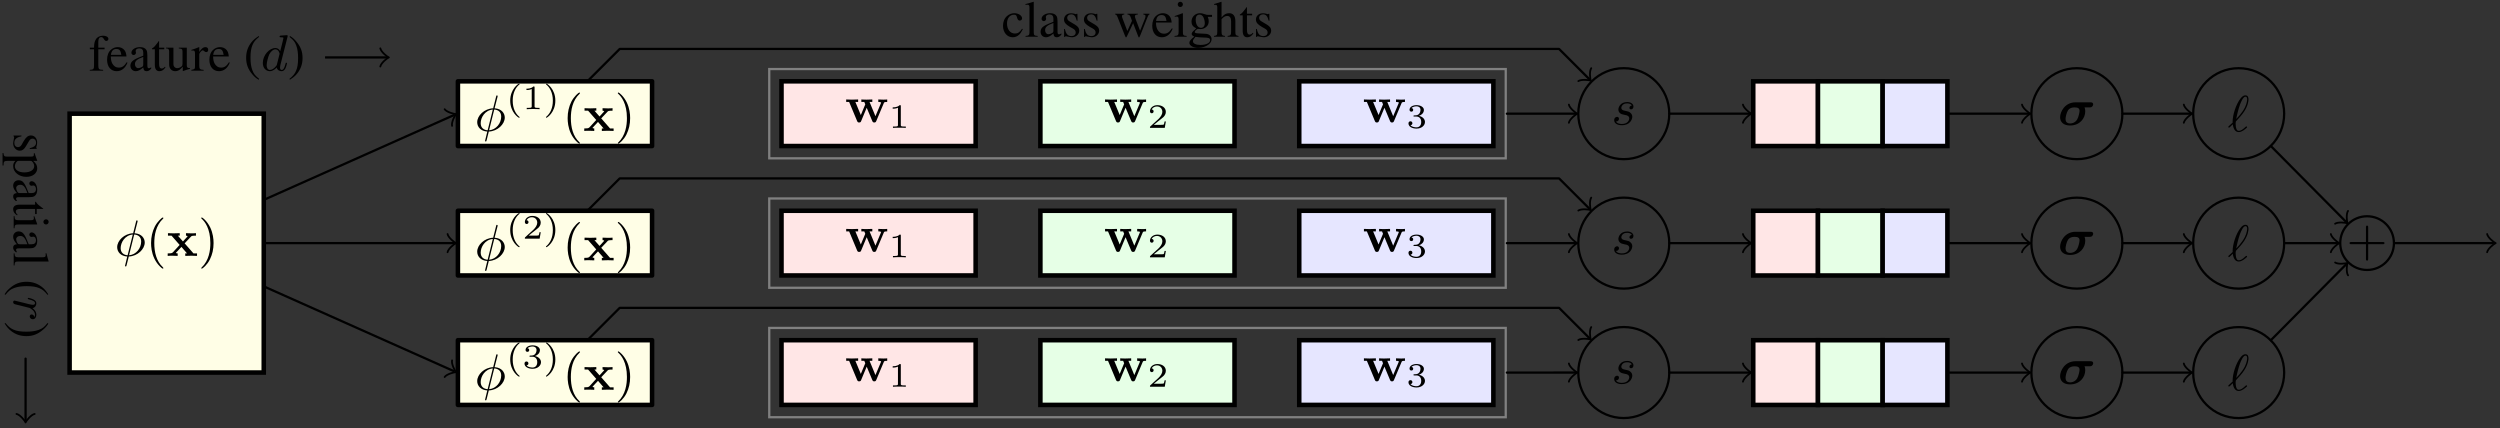 <?xml version="1.0" encoding="UTF-8"?>
<svg xmlns="http://www.w3.org/2000/svg" xmlns:xlink="http://www.w3.org/1999/xlink" width="438pt" height="75pt" viewBox="0 0 438 75" version="1.1">
<rect x="0" y="0" width="438" height="75" fill="#333333" stroke="none"/>
<defs>
<g>
<symbol overflow="visible" id="glyph0-0">
<path style="stroke:none;" d=""/>
</symbol>
<symbol overflow="visible" id="glyph0-1">
<path style="stroke:none;" d="M 4.016 -5.984 C 4.016 -6.016 4.031 -6.078 4.031 -6.109 C 4.031 -6.203 3.969 -6.219 3.906 -6.219 C 3.812 -6.219 3.812 -6.203 3.766 -6.031 L 3.25 -3.969 C 1.688 -3.906 0.453 -2.688 0.453 -1.531 C 0.453 -0.703 1.062 0.031 2.219 0.109 C 2.156 0.391 2.094 0.672 2.016 0.953 C 1.891 1.438 1.828 1.703 1.828 1.734 C 1.828 1.781 1.844 1.844 1.953 1.844 C 2.047 1.844 2.047 1.812 2.109 1.609 L 2.484 0.109 C 4.031 0.047 5.281 -1.188 5.281 -2.344 C 5.281 -3.062 4.766 -3.891 3.5 -3.969 Z M 2.281 -0.109 C 1.625 -0.156 1.062 -0.531 1.062 -1.359 C 1.062 -2.344 1.797 -3.625 3.188 -3.75 Z M 3.438 -3.75 C 4.094 -3.703 4.656 -3.359 4.656 -2.516 C 4.656 -1.359 3.797 -0.219 2.531 -0.109 Z M 3.438 -3.75 "/>
</symbol>
<symbol overflow="visible" id="glyph0-2">
<path style="stroke:none;" d="M 4.703 -5.922 C 4.734 -6.047 4.734 -6.062 4.734 -6.094 C 4.734 -6.172 4.688 -6.219 4.594 -6.219 C 4.469 -6.219 3.688 -6.156 3.5 -6.141 C 3.422 -6.125 3.312 -6.109 3.312 -5.969 C 3.312 -5.844 3.422 -5.844 3.562 -5.844 C 3.984 -5.844 3.984 -5.781 3.984 -5.703 C 3.984 -5.641 3.906 -5.328 3.859 -5.141 L 3.688 -4.453 C 3.594 -4.109 3.5 -3.766 3.422 -3.406 C 3.25 -3.734 2.984 -3.969 2.578 -3.969 C 1.531 -3.969 0.375 -2.719 0.375 -1.359 C 0.375 -0.375 1 0.094 1.609 0.094 C 2.188 0.094 2.656 -0.391 2.812 -0.562 C 2.906 -0.062 3.359 0.094 3.641 0.094 C 3.906 0.094 4.125 -0.016 4.328 -0.391 C 4.484 -0.688 4.609 -1.25 4.609 -1.281 C 4.609 -1.328 4.578 -1.391 4.5 -1.391 C 4.391 -1.391 4.375 -1.344 4.344 -1.172 C 4.141 -0.391 3.953 -0.125 3.672 -0.125 C 3.438 -0.125 3.391 -0.344 3.391 -0.531 C 3.391 -0.656 3.438 -0.906 3.438 -0.938 Z M 2.844 -1.078 C 2.812 -0.938 2.797 -0.922 2.656 -0.75 C 2.328 -0.359 1.969 -0.125 1.625 -0.125 C 1.188 -0.125 1.047 -0.578 1.047 -0.969 C 1.047 -1.406 1.297 -2.438 1.516 -2.875 C 1.797 -3.406 2.219 -3.734 2.578 -3.734 C 3.172 -3.734 3.312 -3.016 3.312 -2.969 C 3.312 -2.922 3.297 -2.875 3.281 -2.828 Z M 2.844 -1.078 "/>
</symbol>
<symbol overflow="visible" id="glyph0-3">
<path style="stroke:none;" d="M 3.562 -3.359 C 3.172 -3.312 3.141 -3.016 3.141 -2.953 C 3.141 -2.797 3.25 -2.688 3.422 -2.688 C 3.672 -2.688 3.844 -2.891 3.844 -3.188 C 3.844 -3.625 3.406 -3.969 2.75 -3.969 C 1.547 -3.969 1.203 -3.062 1.203 -2.656 C 1.203 -2.312 1.375 -2.141 1.484 -2.031 C 1.672 -1.859 1.906 -1.797 2.234 -1.734 C 2.641 -1.656 2.719 -1.641 2.891 -1.531 C 3.031 -1.422 3.109 -1.281 3.109 -1.078 C 3.109 -0.859 2.891 -0.125 1.812 -0.125 C 1.609 -0.125 0.984 -0.156 0.781 -0.562 C 1.234 -0.562 1.312 -0.922 1.312 -1.047 C 1.312 -1.312 1.078 -1.375 0.984 -1.375 C 0.812 -1.375 0.469 -1.25 0.469 -0.781 C 0.469 -0.219 1.047 0.094 1.797 0.094 C 3.312 0.094 3.641 -1 3.641 -1.391 C 3.641 -1.734 3.453 -1.953 3.344 -2.047 C 3.109 -2.297 2.828 -2.344 2.516 -2.406 C 2.406 -2.438 2.203 -2.469 2.172 -2.484 C 1.891 -2.547 1.719 -2.719 1.719 -2.953 C 1.719 -3.047 1.781 -3.344 2.031 -3.531 C 2.281 -3.734 2.625 -3.734 2.75 -3.734 C 3.062 -3.734 3.422 -3.641 3.562 -3.359 Z M 3.562 -3.359 "/>
</symbol>
<symbol overflow="visible" id="glyph0-4">
<path style="stroke:none;" d="M 0.875 -1.25 C 0.984 -0.422 1.312 0.109 1.922 0.109 C 2.469 0.109 3.016 -0.375 3.344 -0.672 C 3.359 -0.688 3.375 -0.703 3.375 -0.766 C 3.375 -0.812 3.312 -0.891 3.25 -0.891 C 3.219 -0.891 3.203 -0.891 3.125 -0.812 C 2.547 -0.266 2.234 -0.109 1.938 -0.109 C 1.812 -0.109 1.609 -0.109 1.484 -0.516 C 1.438 -0.656 1.375 -0.969 1.375 -1.297 C 1.375 -1.438 1.375 -1.609 1.422 -1.766 C 1.422 -1.766 1.422 -1.781 1.594 -1.953 C 1.984 -2.359 2.5 -2.938 2.859 -3.484 C 3.562 -4.562 3.625 -5.359 3.625 -5.609 C 3.625 -5.922 3.547 -6.328 3.078 -6.328 C 2.672 -6.328 2.375 -5.953 2.25 -5.797 C 1.422 -4.766 0.844 -2.875 0.844 -1.719 C 0.844 -1.672 0.844 -1.609 0.859 -1.562 C 0.641 -1.375 0.438 -1.188 0.234 -0.984 C 0.219 -0.969 0.156 -0.906 0.125 -0.891 C 0.109 -0.859 0.094 -0.828 0.094 -0.797 C 0.094 -0.766 0.125 -0.656 0.203 -0.656 C 0.281 -0.656 0.625 -1 0.719 -1.109 Z M 1.469 -2.188 C 1.531 -2.547 1.844 -3.922 2.141 -4.719 C 2.25 -5 2.656 -6.094 3.094 -6.094 C 3.344 -6.094 3.391 -5.859 3.391 -5.641 C 3.391 -5.5 3.359 -4.938 3 -4.203 C 2.469 -3.156 1.484 -2.188 1.469 -2.188 Z M 1.469 -2.188 "/>
</symbol>
<symbol overflow="visible" id="glyph1-0">
<path style="stroke:none;" d=""/>
</symbol>
<symbol overflow="visible" id="glyph1-1">
<path style="stroke:none;" d="M 3.062 2.141 C 3.062 2.094 3.031 2.062 2.984 2 C 1.828 0.938 1.469 -0.672 1.469 -2.25 C 1.469 -3.625 1.734 -5.312 3 -6.516 C 3.047 -6.562 3.062 -6.578 3.062 -6.625 C 3.062 -6.688 3.016 -6.734 2.953 -6.734 C 2.844 -6.734 2.031 -6.078 1.547 -5.109 C 1.125 -4.25 0.906 -3.312 0.906 -2.25 C 0.906 -1.609 0.984 -0.578 1.484 0.469 C 2.016 1.578 2.844 2.234 2.953 2.234 C 3.016 2.234 3.062 2.203 3.062 2.141 Z M 3.062 2.141 "/>
</symbol>
<symbol overflow="visible" id="glyph1-2">
<path style="stroke:none;" d="M 2.672 -2.25 C 2.672 -2.984 2.562 -3.969 2.094 -4.969 C 1.562 -6.078 0.734 -6.734 0.625 -6.734 C 0.531 -6.734 0.516 -6.656 0.516 -6.625 C 0.516 -6.578 0.531 -6.562 0.594 -6.5 C 1.125 -6.031 2.109 -4.812 2.109 -2.25 C 2.109 -0.969 1.875 0.812 0.578 2.031 C 0.562 2.047 0.516 2.094 0.516 2.141 C 0.516 2.156 0.531 2.234 0.625 2.234 C 0.734 2.234 1.547 1.594 2.031 0.609 C 2.453 -0.25 2.672 -1.172 2.672 -2.25 Z M 2.672 -2.25 "/>
</symbol>
<symbol overflow="visible" id="glyph1-3">
<path style="stroke:none;" d="M 6.328 -2.047 C 6.453 -2.047 6.641 -2.047 6.641 -2.25 C 6.641 -2.438 6.469 -2.438 6.328 -2.438 L 3.781 -2.438 L 3.781 -5 C 3.781 -5.141 3.781 -5.312 3.578 -5.312 C 3.391 -5.312 3.391 -5.125 3.391 -5 L 3.391 -2.438 L 0.828 -2.438 C 0.703 -2.438 0.516 -2.438 0.516 -2.25 C 0.516 -2.047 0.688 -2.047 0.828 -2.047 L 3.391 -2.047 L 3.391 0.516 C 3.391 0.656 3.391 0.828 3.594 0.828 C 3.781 0.828 3.781 0.641 3.781 0.516 L 3.781 -2.047 Z M 6.328 -2.047 "/>
</symbol>
<symbol overflow="visible" id="glyph2-0">
<path style="stroke:none;" d=""/>
</symbol>
<symbol overflow="visible" id="glyph2-1">
<path style="stroke:none;" d="M 3.203 -2.203 L 4.312 -3.375 C 4.406 -3.484 4.469 -3.547 5.188 -3.547 L 5.188 -3.984 C 4.875 -3.953 4.641 -3.953 4.344 -3.953 C 4.188 -3.953 3.844 -3.953 3.438 -3.984 L 3.438 -3.547 C 3.625 -3.547 3.672 -3.5 3.734 -3.438 L 2.906 -2.531 L 2.016 -3.547 L 2.344 -3.547 L 2.344 -3.984 C 1.797 -3.969 1.562 -3.953 1.266 -3.953 C 1.078 -3.953 0.734 -3.953 0.281 -3.984 L 0.281 -3.547 L 0.906 -3.547 L 2.328 -1.922 L 1.125 -0.609 C 0.953 -0.438 0.641 -0.438 0.234 -0.438 L 0.234 0 C 0.531 -0.031 0.766 -0.031 1.062 -0.031 C 1.234 -0.031 1.578 -0.031 1.984 0 L 1.984 -0.438 C 1.844 -0.438 1.688 -0.469 1.688 -0.531 C 1.688 -0.578 1.75 -0.625 1.766 -0.641 L 2.641 -1.578 L 3.625 -0.438 L 3.312 -0.438 L 3.312 0 C 3.891 -0.016 4.094 -0.031 4.391 -0.031 C 4.594 -0.031 4.922 -0.031 5.375 0 L 5.375 -0.438 L 4.75 -0.438 Z M 3.203 -2.203 "/>
</symbol>
<symbol overflow="visible" id="glyph2-2">
<path style="stroke:none;" d="M 6.828 -3.344 C 6.891 -3.484 6.906 -3.547 7.422 -3.547 L 7.422 -3.984 C 7.172 -3.953 6.953 -3.953 6.703 -3.953 C 6.422 -3.953 6.141 -3.969 5.859 -3.984 L 5.859 -3.547 C 5.969 -3.547 6.172 -3.547 6.359 -3.469 C 6.344 -3.391 6.344 -3.375 6.312 -3.312 L 5.359 -1.047 L 4.328 -3.547 L 4.812 -3.547 L 4.812 -3.984 C 4.375 -3.969 4.188 -3.953 3.797 -3.953 C 3.719 -3.953 3.281 -3.953 2.891 -3.984 L 2.891 -3.547 L 3.406 -3.547 C 3.531 -3.281 3.531 -3.266 3.578 -3.125 L 2.797 -1.25 L 1.844 -3.547 L 2.328 -3.547 L 2.328 -3.984 C 1.719 -3.969 1.547 -3.953 1.234 -3.953 C 1.016 -3.953 0.688 -3.953 0.234 -3.984 L 0.234 -3.547 L 0.75 -3.547 L 2.156 -0.188 C 2.25 0.047 2.391 0.047 2.5 0.047 C 2.75 0.047 2.797 -0.047 2.859 -0.203 L 3.828 -2.531 L 4.812 -0.188 C 4.906 0.047 5.047 0.047 5.156 0.047 C 5.266 0.047 5.406 0.047 5.5 -0.188 Z M 6.828 -3.344 "/>
</symbol>
<symbol overflow="visible" id="glyph3-0">
<path style="stroke:none;" d=""/>
</symbol>
<symbol overflow="visible" id="glyph3-1">
<path style="stroke:none;" d="M 2.766 -4.031 L 1.672 -4.031 L 1.672 -5.078 C 1.672 -5.594 1.844 -5.875 2.172 -5.875 C 2.375 -5.875 2.5 -5.781 2.656 -5.531 C 2.797 -5.297 2.906 -5.203 3.062 -5.203 C 3.266 -5.203 3.438 -5.359 3.438 -5.562 C 3.438 -5.891 3.047 -6.125 2.5 -6.125 C 1.953 -6.125 1.469 -5.891 1.234 -5.469 C 1 -5.078 0.938 -4.75 0.922 -4.031 L 0.188 -4.031 L 0.188 -3.75 L 0.922 -3.75 L 0.922 -0.938 C 0.922 -0.281 0.828 -0.172 0.172 -0.141 L 0.172 0 L 2.516 0 L 2.516 -0.141 C 1.781 -0.156 1.672 -0.266 1.672 -0.938 L 1.672 -3.75 L 2.766 -3.75 Z M 2.766 -4.031 "/>
</symbol>
<symbol overflow="visible" id="glyph3-2">
<path style="stroke:none;" d="M 3.656 -1.469 C 3.234 -0.797 2.844 -0.531 2.266 -0.531 C 1.766 -0.531 1.375 -0.797 1.109 -1.297 C 0.953 -1.641 0.891 -1.938 0.875 -2.484 L 3.625 -2.484 C 3.562 -3.062 3.469 -3.328 3.25 -3.609 C 2.984 -3.938 2.562 -4.125 2.094 -4.125 C 1.656 -4.125 1.234 -3.969 0.891 -3.656 C 0.469 -3.297 0.219 -2.656 0.219 -1.922 C 0.219 -0.688 0.875 0.094 1.906 0.094 C 2.75 0.094 3.422 -0.438 3.797 -1.406 Z M 0.891 -2.766 C 0.984 -3.469 1.297 -3.797 1.844 -3.797 C 2.391 -3.797 2.594 -3.547 2.719 -2.766 Z M 0.891 -2.766 "/>
</symbol>
<symbol overflow="visible" id="glyph3-3">
<path style="stroke:none;" d="M 3.969 -0.594 C 3.812 -0.469 3.703 -0.422 3.562 -0.422 C 3.359 -0.422 3.297 -0.547 3.297 -0.938 L 3.297 -2.688 C 3.297 -3.156 3.25 -3.422 3.125 -3.625 C 2.922 -3.953 2.531 -4.125 2.016 -4.125 C 1.172 -4.125 0.5 -3.688 0.5 -3.125 C 0.5 -2.922 0.688 -2.734 0.891 -2.734 C 1.109 -2.734 1.297 -2.922 1.297 -3.109 C 1.297 -3.141 1.281 -3.188 1.281 -3.25 C 1.25 -3.344 1.25 -3.406 1.25 -3.469 C 1.25 -3.719 1.531 -3.906 1.891 -3.906 C 2.328 -3.906 2.578 -3.656 2.578 -3.172 L 2.578 -2.625 C 1.188 -2.062 1.047 -1.984 0.656 -1.656 C 0.453 -1.469 0.328 -1.172 0.328 -0.875 C 0.328 -0.312 0.719 0.094 1.281 0.094 C 1.672 0.094 2.031 -0.094 2.578 -0.562 C 2.625 -0.094 2.797 0.094 3.156 0.094 C 3.469 0.094 3.656 -0.016 3.969 -0.359 Z M 2.578 -1.109 C 2.578 -0.828 2.531 -0.75 2.344 -0.641 C 2.125 -0.516 1.875 -0.438 1.688 -0.438 C 1.375 -0.438 1.125 -0.734 1.125 -1.125 L 1.125 -1.156 C 1.125 -1.688 1.484 -2.016 2.578 -2.406 Z M 2.578 -1.109 "/>
</symbol>
<symbol overflow="visible" id="glyph3-4">
<path style="stroke:none;" d="M 2.281 -4.031 L 1.375 -4.031 L 1.375 -5.078 C 1.375 -5.172 1.375 -5.188 1.312 -5.188 C 1.25 -5.109 1.203 -5.031 1.141 -4.938 C 0.797 -4.453 0.406 -4.016 0.266 -3.984 C 0.172 -3.922 0.109 -3.859 0.109 -3.812 C 0.109 -3.781 0.125 -3.766 0.156 -3.75 L 0.625 -3.75 L 0.625 -1.047 C 0.625 -0.297 0.891 0.094 1.422 0.094 C 1.859 0.094 2.203 -0.125 2.5 -0.594 L 2.391 -0.688 C 2.203 -0.469 2.047 -0.375 1.844 -0.375 C 1.516 -0.375 1.375 -0.625 1.375 -1.188 L 1.375 -3.75 L 2.281 -3.75 Z M 2.281 -4.031 "/>
</symbol>
<symbol overflow="visible" id="glyph3-5">
<path style="stroke:none;" d="M 4.297 -0.453 L 4.25 -0.453 C 3.844 -0.453 3.734 -0.547 3.734 -0.953 L 3.734 -4.031 L 2.328 -4.031 L 2.328 -3.891 C 2.875 -3.859 2.984 -3.766 2.984 -3.312 L 2.984 -1.203 C 2.984 -0.953 2.938 -0.828 2.812 -0.734 C 2.578 -0.531 2.297 -0.438 2.031 -0.438 C 1.672 -0.438 1.391 -0.734 1.391 -1.109 L 1.391 -4.031 L 0.078 -4.031 L 0.078 -3.906 C 0.516 -3.891 0.641 -3.75 0.641 -3.344 L 0.641 -1.078 C 0.641 -0.375 1.062 0.094 1.719 0.094 C 2.047 0.094 2.406 -0.047 2.641 -0.297 L 3.031 -0.688 L 3.031 0.062 L 3.062 0.078 C 3.516 -0.094 3.844 -0.203 4.297 -0.328 Z M 4.297 -0.453 "/>
</symbol>
<symbol overflow="visible" id="glyph3-6">
<path style="stroke:none;" d="M 0.062 -3.5 C 0.188 -3.531 0.266 -3.531 0.375 -3.531 C 0.594 -3.531 0.688 -3.391 0.688 -3 L 0.688 -0.75 C 0.688 -0.312 0.625 -0.234 0.047 -0.141 L 0.047 0 L 2.203 0 L 2.203 -0.141 C 1.594 -0.156 1.438 -0.297 1.438 -0.812 L 1.438 -2.828 C 1.438 -3.109 1.828 -3.562 2.062 -3.562 C 2.109 -3.562 2.203 -3.516 2.297 -3.422 C 2.438 -3.297 2.531 -3.25 2.656 -3.25 C 2.875 -3.25 3 -3.406 3 -3.656 C 3 -3.953 2.812 -4.125 2.516 -4.125 C 2.141 -4.125 1.875 -3.922 1.438 -3.281 L 1.438 -4.109 L 1.391 -4.125 C 0.922 -3.922 0.594 -3.812 0.062 -3.641 Z M 0.062 -3.5 "/>
</symbol>
<symbol overflow="visible" id="glyph3-7">
<path style="stroke:none;" d="M 2.641 -6.062 C 1.984 -5.625 1.719 -5.406 1.375 -4.984 C 0.75 -4.203 0.438 -3.312 0.438 -2.266 C 0.438 -1.125 0.766 -0.234 1.547 0.672 C 1.922 1.109 2.156 1.297 2.625 1.594 L 2.719 1.438 C 2.016 0.875 1.766 0.562 1.516 -0.109 C 1.297 -0.703 1.203 -1.391 1.203 -2.281 C 1.203 -3.234 1.312 -3.969 1.562 -4.516 C 1.812 -5.078 2.078 -5.406 2.719 -5.922 Z M 2.641 -6.062 "/>
</symbol>
<symbol overflow="visible" id="glyph3-8">
<path style="stroke:none;" d="M 0.344 1.594 C 1 1.156 1.281 0.922 1.609 0.516 C 2.25 -0.266 2.562 -1.172 2.562 -2.219 C 2.562 -3.359 2.219 -4.234 1.438 -5.141 C 1.062 -5.578 0.828 -5.781 0.375 -6.062 L 0.266 -5.922 C 0.984 -5.359 1.219 -5.047 1.469 -4.375 C 1.688 -3.766 1.781 -3.078 1.781 -2.188 C 1.781 -1.25 1.672 -0.516 1.422 0.031 C 1.172 0.594 0.906 0.922 0.266 1.438 Z M 0.344 1.594 "/>
</symbol>
<symbol overflow="visible" id="glyph3-9">
<path style="stroke:none;" d="M 3.562 -1.406 C 3.141 -0.766 2.812 -0.562 2.312 -0.562 C 1.484 -0.562 0.922 -1.281 0.922 -2.312 C 0.922 -3.234 1.406 -3.859 2.141 -3.859 C 2.453 -3.859 2.578 -3.766 2.656 -3.438 L 2.719 -3.234 C 2.797 -2.984 2.953 -2.828 3.141 -2.828 C 3.375 -2.828 3.562 -3 3.562 -3.203 C 3.562 -3.703 2.938 -4.125 2.188 -4.125 C 1.75 -4.125 1.297 -3.953 0.922 -3.625 C 0.469 -3.234 0.219 -2.625 0.219 -1.906 C 0.219 -0.75 0.938 0.094 1.922 0.094 C 2.328 0.094 2.688 -0.047 3.016 -0.328 C 3.25 -0.547 3.422 -0.797 3.688 -1.312 Z M 3.562 -1.406 "/>
</symbol>
<symbol overflow="visible" id="glyph3-10">
<path style="stroke:none;" d="M 0.172 -5.594 L 0.219 -5.594 C 0.328 -5.594 0.438 -5.609 0.5 -5.609 C 0.797 -5.609 0.875 -5.484 0.875 -5.062 L 0.875 -0.781 C 0.875 -0.297 0.75 -0.172 0.188 -0.141 L 0.188 0 L 2.312 0 L 2.312 -0.141 C 1.734 -0.172 1.625 -0.266 1.625 -0.75 L 1.625 -6.109 L 1.594 -6.125 C 1.125 -5.969 0.797 -5.891 0.172 -5.734 Z M 0.172 -5.594 "/>
</symbol>
<symbol overflow="visible" id="glyph3-11">
<path style="stroke:none;" d="M 2.828 -2.812 L 2.797 -4.031 L 2.688 -4.031 L 2.672 -4.016 C 2.594 -3.953 2.578 -3.953 2.547 -3.953 C 2.5 -3.953 2.406 -3.969 2.312 -4.016 C 2.109 -4.078 1.906 -4.109 1.672 -4.109 C 0.969 -4.109 0.453 -3.656 0.453 -3.016 C 0.453 -2.516 0.75 -2.156 1.5 -1.719 L 2.031 -1.422 C 2.344 -1.25 2.5 -1.031 2.5 -0.75 C 2.5 -0.359 2.203 -0.109 1.75 -0.109 C 1.438 -0.109 1.172 -0.219 1 -0.422 C 0.812 -0.641 0.719 -0.859 0.609 -1.359 L 0.469 -1.359 L 0.469 0.031 L 0.578 0.031 C 0.641 -0.047 0.688 -0.078 0.797 -0.078 C 0.875 -0.078 1 -0.047 1.203 0 C 1.453 0.047 1.688 0.094 1.859 0.094 C 2.547 0.094 3.125 -0.438 3.125 -1.062 C 3.125 -1.5 2.906 -1.797 2.375 -2.125 L 1.406 -2.703 C 1.141 -2.844 1.016 -3.062 1.016 -3.312 C 1.016 -3.672 1.297 -3.922 1.703 -3.922 C 2.219 -3.922 2.484 -3.609 2.688 -2.812 Z M 2.828 -2.812 "/>
</symbol>
<symbol overflow="visible" id="glyph3-12">
<path style="stroke:none;" d="M 5.125 -4.031 L 5.125 -3.906 C 5.422 -3.844 5.516 -3.781 5.516 -3.625 C 5.516 -3.484 5.469 -3.281 5.359 -3.031 L 4.562 -1.047 L 3.797 -3.047 C 3.656 -3.469 3.656 -3.469 3.656 -3.578 C 3.656 -3.781 3.75 -3.844 4.172 -3.906 L 4.172 -4.031 L 2.344 -4.031 L 2.344 -3.906 C 2.688 -3.859 2.797 -3.766 2.969 -3.281 C 3.031 -3.109 3.094 -2.938 3.141 -2.781 L 2.328 -1 L 1.438 -3.344 C 1.406 -3.422 1.391 -3.516 1.391 -3.609 C 1.391 -3.797 1.5 -3.859 1.797 -3.906 L 1.797 -4.031 L 0.188 -4.031 L 0.188 -3.906 C 0.391 -3.891 0.469 -3.797 0.656 -3.344 L 1.875 -0.266 C 1.984 0 2.047 0.125 2.109 0.125 C 2.156 0.125 2.219 0.016 2.328 -0.219 L 3.344 -2.375 L 4.156 -0.266 C 4.281 0.078 4.312 0.125 4.375 0.125 C 4.438 0.125 4.469 0.047 4.625 -0.312 L 5.859 -3.422 C 6.016 -3.797 6.047 -3.844 6.219 -3.906 L 6.219 -4.031 Z M 5.125 -4.031 "/>
</symbol>
<symbol overflow="visible" id="glyph3-13">
<path style="stroke:none;" d="M 1.562 -4.125 L 0.172 -3.625 L 0.172 -3.5 L 0.25 -3.5 C 0.359 -3.531 0.469 -3.531 0.562 -3.531 C 0.766 -3.531 0.859 -3.391 0.859 -3 L 0.859 -0.922 C 0.859 -0.266 0.766 -0.172 0.141 -0.141 L 0.141 0 L 2.266 0 L 2.266 -0.141 C 1.672 -0.172 1.609 -0.266 1.609 -0.922 L 1.609 -4.094 Z M 1.141 -6.125 C 0.906 -6.125 0.703 -5.922 0.703 -5.672 C 0.703 -5.422 0.891 -5.203 1.141 -5.203 C 1.406 -5.203 1.609 -5.406 1.609 -5.672 C 1.609 -5.922 1.406 -6.125 1.141 -6.125 Z M 1.141 -6.125 "/>
</symbol>
<symbol overflow="visible" id="glyph3-14">
<path style="stroke:none;" d="M 4.219 -3.484 L 4.219 -3.828 L 3.531 -3.828 C 3.344 -3.828 3.203 -3.859 3.031 -3.922 L 2.828 -3.984 C 2.594 -4.078 2.344 -4.125 2.109 -4.125 C 1.281 -4.125 0.625 -3.484 0.625 -2.656 C 0.625 -2.094 0.859 -1.766 1.453 -1.469 C 1.281 -1.297 1.125 -1.141 1.062 -1.109 C 0.766 -0.844 0.656 -0.656 0.656 -0.484 C 0.656 -0.297 0.766 -0.188 1.125 -0.016 C 0.5 0.453 0.25 0.75 0.25 1.078 C 0.25 1.562 0.953 1.953 1.797 1.953 C 2.469 1.953 3.172 1.719 3.641 1.344 C 3.984 1.062 4.141 0.781 4.141 0.438 C 4.141 -0.109 3.719 -0.5 3.047 -0.516 L 1.891 -0.578 C 1.422 -0.594 1.188 -0.672 1.188 -0.812 C 1.188 -1 1.484 -1.312 1.734 -1.375 C 1.812 -1.375 1.875 -1.359 1.906 -1.359 C 2.078 -1.344 2.188 -1.344 2.25 -1.344 C 2.578 -1.344 2.938 -1.469 3.203 -1.719 C 3.5 -1.969 3.641 -2.281 3.641 -2.719 C 3.641 -2.984 3.594 -3.188 3.469 -3.484 Z M 1.312 0.016 C 1.609 0.078 2.328 0.141 2.766 0.141 C 3.594 0.141 3.891 0.25 3.891 0.578 C 3.891 1.094 3.203 1.438 2.188 1.438 C 1.406 1.438 0.875 1.188 0.875 0.797 C 0.875 0.578 0.938 0.469 1.312 0.016 Z M 1.359 -3.031 C 1.359 -3.562 1.609 -3.875 2.031 -3.875 C 2.312 -3.875 2.531 -3.719 2.688 -3.453 C 2.844 -3.141 2.953 -2.719 2.953 -2.375 C 2.953 -1.875 2.688 -1.562 2.281 -1.562 C 1.734 -1.562 1.359 -2.141 1.359 -3 Z M 1.359 -3.031 "/>
</symbol>
<symbol overflow="visible" id="glyph3-15">
<path style="stroke:none;" d="M 1.406 -3.078 C 1.781 -3.484 2.047 -3.641 2.406 -3.641 C 2.859 -3.641 3.078 -3.312 3.078 -2.688 L 3.078 -0.922 C 3.078 -0.312 2.984 -0.188 2.469 -0.141 L 2.469 0 L 4.375 0 L 4.375 -0.141 C 3.891 -0.219 3.828 -0.297 3.828 -0.922 L 3.828 -2.703 C 3.828 -3.641 3.453 -4.125 2.719 -4.125 C 2.203 -4.125 1.828 -3.906 1.406 -3.375 L 1.406 -6.094 L 1.359 -6.125 C 1.062 -6.016 0.828 -5.953 0.328 -5.797 L 0.094 -5.734 L 0.094 -5.594 C 0.125 -5.594 0.156 -5.594 0.203 -5.594 C 0.578 -5.594 0.656 -5.531 0.656 -5.141 L 0.656 -0.922 C 0.656 -0.281 0.594 -0.203 0.078 -0.141 L 0.078 0 L 2.016 0 L 2.016 -0.141 C 1.5 -0.188 1.406 -0.297 1.406 -0.922 Z M 1.406 -3.078 "/>
</symbol>
<symbol overflow="visible" id="glyph4-0">
<path style="stroke:none;" d=""/>
</symbol>
<symbol overflow="visible" id="glyph4-1">
<path style="stroke:none;" d="M 2.812 2.828 L 4.031 2.797 L 4.031 2.688 L 4.016 2.672 C 3.953 2.594 3.953 2.578 3.953 2.547 C 3.953 2.5 3.969 2.406 4.016 2.312 C 4.078 2.109 4.109 1.906 4.109 1.672 C 4.109 0.969 3.656 0.453 3.016 0.453 C 2.516 0.453 2.156 0.75 1.719 1.5 L 1.422 2.031 C 1.25 2.344 1.031 2.5 0.75 2.5 C 0.359 2.5 0.109 2.203 0.109 1.75 C 0.109 1.438 0.219 1.172 0.422 1 C 0.641 0.812 0.859 0.719 1.359 0.609 L 1.359 0.469 L -0.031 0.469 L -0.031 0.578 C 0.047 0.641 0.078 0.688 0.078 0.797 C 0.078 0.875 0.047 1 0 1.203 C -0.047 1.453 -0.094 1.688 -0.094 1.859 C -0.094 2.547 0.438 3.125 1.062 3.125 C 1.5 3.125 1.797 2.906 2.125 2.375 L 2.703 1.406 C 2.844 1.141 3.062 1.016 3.312 1.016 C 3.672 1.016 3.922 1.297 3.922 1.703 C 3.922 2.219 3.609 2.484 2.812 2.688 Z M 2.812 2.828 "/>
</symbol>
<symbol overflow="visible" id="glyph4-2">
<path style="stroke:none;" d="M 3.531 0.078 C 3.531 0.156 3.531 0.219 3.531 0.312 C 3.531 0.609 3.438 0.672 3.016 0.672 L -1.172 0.672 C -1.641 0.672 -1.734 0.578 -1.797 0.047 L -1.953 0.047 L -1.953 2.219 L -1.781 2.219 C -1.781 1.547 -1.672 1.422 -1.109 1.422 L 0.297 1.422 C 0 1.734 -0.094 1.953 -0.094 2.328 C -0.094 3.391 0.922 4.219 2.219 4.219 C 3.328 4.219 4.125 3.594 4.125 2.719 C 4.125 2.219 3.906 1.828 3.422 1.422 L 4.109 1.422 L 4.125 1.375 C 3.938 0.891 3.828 0.578 3.672 0.078 Z M 3 1.422 C 3.266 1.422 3.594 1.922 3.594 2.344 C 3.594 3 2.906 3.438 1.859 3.438 C 0.875 3.438 0.203 3 0.203 2.359 C 0.203 1.938 0.516 1.422 0.797 1.422 Z M 3 1.422 "/>
</symbol>
<symbol overflow="visible" id="glyph4-3">
<path style="stroke:none;" d="M 0.594 3.969 C 0.469 3.812 0.422 3.703 0.422 3.562 C 0.422 3.359 0.547 3.297 0.938 3.297 L 2.688 3.297 C 3.156 3.297 3.422 3.25 3.625 3.125 C 3.953 2.922 4.125 2.531 4.125 2.016 C 4.125 1.172 3.688 0.5 3.125 0.5 C 2.922 0.5 2.734 0.688 2.734 0.891 C 2.734 1.109 2.922 1.297 3.109 1.297 C 3.141 1.297 3.188 1.281 3.25 1.281 C 3.344 1.25 3.406 1.25 3.469 1.25 C 3.719 1.25 3.906 1.531 3.906 1.891 C 3.906 2.328 3.656 2.578 3.172 2.578 L 2.625 2.578 C 2.062 1.188 1.984 1.047 1.656 0.656 C 1.469 0.453 1.172 0.328 0.875 0.328 C 0.312 0.328 -0.094 0.719 -0.094 1.281 C -0.094 1.672 0.094 2.031 0.562 2.578 C 0.094 2.625 -0.094 2.797 -0.094 3.156 C -0.094 3.469 0.016 3.656 0.359 3.969 Z M 1.109 2.578 C 0.828 2.578 0.75 2.531 0.641 2.344 C 0.516 2.125 0.438 1.875 0.438 1.688 C 0.438 1.375 0.734 1.125 1.125 1.125 L 1.156 1.125 C 1.688 1.125 2.016 1.484 2.406 2.578 Z M 1.109 2.578 "/>
</symbol>
<symbol overflow="visible" id="glyph4-4">
<path style="stroke:none;" d="M 4.031 2.281 L 4.031 1.375 L 5.078 1.375 C 5.172 1.375 5.188 1.375 5.188 1.312 C 5.109 1.25 5.031 1.203 4.938 1.141 C 4.453 0.797 4.016 0.406 3.984 0.266 C 3.922 0.172 3.859 0.109 3.812 0.109 C 3.781 0.109 3.766 0.125 3.75 0.156 L 3.75 0.625 L 1.047 0.625 C 0.297 0.625 -0.094 0.891 -0.094 1.422 C -0.094 1.859 0.125 2.203 0.594 2.5 L 0.688 2.391 C 0.469 2.203 0.375 2.047 0.375 1.844 C 0.375 1.516 0.625 1.375 1.188 1.375 L 3.75 1.375 L 3.75 2.281 Z M 4.031 2.281 "/>
</symbol>
<symbol overflow="visible" id="glyph4-5">
<path style="stroke:none;" d="M 4.125 1.562 L 3.625 0.172 L 3.5 0.172 L 3.5 0.25 C 3.531 0.359 3.531 0.469 3.531 0.562 C 3.531 0.766 3.391 0.859 3 0.859 L 0.922 0.859 C 0.266 0.859 0.172 0.766 0.141 0.141 L 0 0.141 L 0 2.266 L 0.141 2.266 C 0.172 1.672 0.266 1.609 0.922 1.609 L 4.094 1.609 Z M 6.125 1.141 C 6.125 0.906 5.922 0.703 5.672 0.703 C 5.422 0.703 5.203 0.891 5.203 1.141 C 5.203 1.406 5.406 1.609 5.672 1.609 C 5.922 1.609 6.125 1.406 6.125 1.141 Z M 6.125 1.141 "/>
</symbol>
<symbol overflow="visible" id="glyph4-6">
<path style="stroke:none;" d="M 5.594 0.172 L 5.594 0.219 C 5.594 0.328 5.609 0.438 5.609 0.5 C 5.609 0.797 5.484 0.875 5.062 0.875 L 0.781 0.875 C 0.297 0.875 0.172 0.75 0.141 0.188 L 0 0.188 L 0 2.312 L 0.141 2.312 C 0.172 1.734 0.266 1.625 0.75 1.625 L 6.109 1.625 L 6.125 1.594 C 5.969 1.125 5.891 0.797 5.734 0.172 Z M 5.594 0.172 "/>
</symbol>
<symbol overflow="visible" id="glyph4-7">
<path style="stroke:none;" d="M 6.062 2.641 C 5.625 1.984 5.406 1.719 4.984 1.375 C 4.203 0.75 3.312 0.438 2.266 0.438 C 1.125 0.438 0.234 0.766 -0.672 1.547 C -1.109 1.922 -1.297 2.156 -1.594 2.625 L -1.438 2.719 C -0.875 2.016 -0.562 1.766 0.109 1.516 C 0.703 1.297 1.391 1.203 2.281 1.203 C 3.234 1.203 3.969 1.312 4.516 1.562 C 5.078 1.812 5.406 2.078 5.922 2.719 Z M 6.062 2.641 "/>
</symbol>
<symbol overflow="visible" id="glyph4-8">
<path style="stroke:none;" d="M -1.594 0.344 C -1.156 1 -0.922 1.281 -0.516 1.609 C 0.266 2.25 1.172 2.562 2.219 2.562 C 3.359 2.562 4.234 2.219 5.141 1.438 C 5.578 1.062 5.781 0.828 6.062 0.375 L 5.922 0.266 C 5.359 0.984 5.047 1.219 4.375 1.469 C 3.766 1.688 3.078 1.781 2.188 1.781 C 1.25 1.781 0.516 1.672 -0.031 1.422 C -0.594 1.172 -0.922 0.906 -1.438 0.266 Z M -1.594 0.344 "/>
</symbol>
<symbol overflow="visible" id="glyph5-0">
<path style="stroke:none;" d=""/>
</symbol>
<symbol overflow="visible" id="glyph5-1">
<path style="stroke:none;" d="M 3.625 3.625 C 3.578 3.328 3.328 3.172 3.141 3.172 C 2.969 3.172 2.812 3.297 2.812 3.531 C 2.812 3.766 3.016 4.016 3.359 4.016 C 3.703 4.016 3.969 3.688 3.969 3.25 C 3.969 2.578 3.469 2.203 3.297 2.078 C 3.781 1.969 3.969 1.562 3.969 1.234 C 3.969 0.906 3.766 0.703 3.453 0.547 C 3.125 0.375 2.625 0.266 2.578 0.266 C 2.5 0.266 2.469 0.328 2.469 0.391 C 2.469 0.484 2.516 0.5 2.703 0.547 C 3.406 0.719 3.734 0.906 3.734 1.203 C 3.734 1.484 3.453 1.484 3.312 1.484 C 3.125 1.484 2.859 1.406 2.625 1.359 C 2.391 1.297 2 1.203 1.891 1.172 L 0.422 0.812 C 0.203 0.75 0.188 0.75 0.156 0.75 C 0.047 0.75 -0.094 0.828 -0.094 1.016 C -0.094 1.312 0.141 1.375 0.406 1.438 C 0.797 1.547 0.812 1.547 1.172 1.625 C 2.516 1.969 2.734 2.016 2.781 2.031 C 2.891 2.094 3.734 2.5 3.734 3.25 C 3.734 3.453 3.672 3.578 3.625 3.625 Z M 3.625 3.625 "/>
</symbol>
<symbol overflow="visible" id="glyph6-0">
<path style="stroke:none;" d=""/>
</symbol>
<symbol overflow="visible" id="glyph6-1">
<path style="stroke:none;" d="M 2.375 1.359 C 1.719 0.844 1.188 -0.094 1.188 -1.5 C 1.188 -2.875 1.719 -3.844 2.375 -4.344 C 2.375 -4.344 2.406 -4.375 2.406 -4.406 C 2.406 -4.438 2.375 -4.484 2.297 -4.484 C 2.203 -4.484 0.75 -3.547 0.75 -1.5 C 0.75 0.547 2.188 1.5 2.297 1.5 C 2.375 1.5 2.406 1.453 2.406 1.406 C 2.406 1.375 2.375 1.359 2.375 1.359 Z M 2.375 1.359 "/>
</symbol>
<symbol overflow="visible" id="glyph6-2">
<path style="stroke:none;" d="M 2.141 -3.797 C 2.141 -3.984 2.125 -3.984 1.938 -3.984 C 1.547 -3.594 0.938 -3.594 0.719 -3.594 L 0.719 -3.359 C 0.875 -3.359 1.281 -3.359 1.641 -3.531 L 1.641 -0.516 C 1.641 -0.312 1.641 -0.234 1.016 -0.234 L 0.766 -0.234 L 0.766 0 C 1.094 -0.031 1.562 -0.031 1.891 -0.031 C 2.219 -0.031 2.688 -0.031 3.016 0 L 3.016 -0.234 L 2.766 -0.234 C 2.141 -0.234 2.141 -0.312 2.141 -0.516 Z M 2.141 -3.797 "/>
</symbol>
<symbol overflow="visible" id="glyph6-3">
<path style="stroke:none;" d="M 2.125 -1.5 C 2.125 -3.547 0.688 -4.484 0.562 -4.484 C 0.5 -4.484 0.484 -4.438 0.484 -4.406 C 0.484 -4.375 0.484 -4.359 0.594 -4.266 C 1.125 -3.812 1.688 -2.922 1.688 -1.5 C 1.688 -0.234 1.25 0.719 0.562 1.297 C 0.484 1.375 0.484 1.375 0.484 1.406 C 0.484 1.438 0.5 1.5 0.562 1.5 C 0.672 1.5 2.125 0.562 2.125 -1.5 Z M 2.125 -1.5 "/>
</symbol>
<symbol overflow="visible" id="glyph6-4">
<path style="stroke:none;" d="M 3.219 -1.125 L 3 -1.125 C 2.984 -1.031 2.922 -0.641 2.844 -0.578 C 2.797 -0.531 2.312 -0.531 2.219 -0.531 L 1.109 -0.531 L 1.875 -1.156 C 2.078 -1.328 2.609 -1.703 2.797 -1.891 C 2.969 -2.062 3.219 -2.375 3.219 -2.797 C 3.219 -3.547 2.547 -3.984 1.734 -3.984 C 0.969 -3.984 0.438 -3.469 0.438 -2.906 C 0.438 -2.609 0.688 -2.562 0.75 -2.562 C 0.906 -2.562 1.078 -2.672 1.078 -2.891 C 1.078 -3.016 1 -3.219 0.734 -3.219 C 0.875 -3.516 1.234 -3.75 1.656 -3.75 C 2.281 -3.75 2.609 -3.281 2.609 -2.797 C 2.609 -2.375 2.328 -1.938 1.922 -1.547 L 0.5 -0.25 C 0.438 -0.188 0.438 -0.188 0.438 0 L 3.031 0 Z M 3.219 -1.125 "/>
</symbol>
<symbol overflow="visible" id="glyph6-5">
<path style="stroke:none;" d="M 1.766 -1.984 C 2.266 -1.984 2.609 -1.641 2.609 -1.031 C 2.609 -0.375 2.219 -0.094 1.781 -0.094 C 1.609 -0.094 1 -0.125 0.734 -0.469 C 0.969 -0.5 1.062 -0.656 1.062 -0.812 C 1.062 -1.016 0.922 -1.156 0.719 -1.156 C 0.562 -1.156 0.375 -1.047 0.375 -0.797 C 0.375 -0.203 1.031 0.125 1.797 0.125 C 2.688 0.125 3.266 -0.438 3.266 -1.031 C 3.266 -1.469 2.938 -1.938 2.219 -2.109 C 2.703 -2.266 3.078 -2.656 3.078 -3.141 C 3.078 -3.625 2.516 -3.984 1.797 -3.984 C 1.094 -3.984 0.562 -3.656 0.562 -3.172 C 0.562 -2.906 0.766 -2.844 0.891 -2.844 C 1.047 -2.844 1.203 -2.938 1.203 -3.156 C 1.203 -3.344 1.078 -3.453 0.906 -3.469 C 1.188 -3.781 1.734 -3.781 1.797 -3.781 C 2.094 -3.781 2.484 -3.641 2.484 -3.141 C 2.484 -2.812 2.297 -2.234 1.688 -2.203 C 1.578 -2.203 1.422 -2.188 1.375 -2.188 C 1.312 -2.172 1.25 -2.172 1.25 -2.078 C 1.25 -1.984 1.312 -1.984 1.406 -1.984 Z M 1.766 -1.984 "/>
</symbol>
<symbol overflow="visible" id="glyph7-0">
<path style="stroke:none;" d=""/>
</symbol>
<symbol overflow="visible" id="glyph7-1">
<path style="stroke:none;" d="M 3.109 -3.984 C 1.203 -3.984 0.391 -2.297 0.391 -1.375 C 0.391 -0.531 0.984 0.078 2.141 0.078 C 3.844 0.078 4.797 -1.172 4.797 -2.422 C 4.797 -2.531 4.781 -2.844 4.672 -3.094 L 5.547 -3.094 C 5.719 -3.094 5.844 -3.094 6 -3.234 C 6.125 -3.344 6.188 -3.5 6.188 -3.609 C 6.188 -3.984 5.844 -3.984 5.703 -3.984 Z M 2.172 -0.281 C 1.562 -0.281 1.344 -0.609 1.344 -1.062 C 1.344 -1.359 1.516 -2.203 1.781 -2.578 C 2.047 -2.984 2.469 -3.094 2.938 -3.094 C 3.578 -3.094 3.797 -2.891 3.797 -2.469 C 3.797 -2.234 3.625 -1.391 3.375 -0.969 C 2.953 -0.281 2.266 -0.281 2.172 -0.281 Z M 2.172 -0.281 "/>
</symbol>
</g>
<clipPath id="clip2">
  <path d="M 419 42 L 437.598 42 L 437.598 43 L 419 43 Z M 419 42 "/>
</clipPath>
<clipPath id="clip3">
  <path d="M 435 40 L 437.598 40 L 437.598 45 L 435 45 Z M 435 40 "/>
</clipPath>
<clipPath id="clip4">
  <path d="M 2 72 L 7 72 L 7 74.375 L 2 74.375 Z M 2 72 "/>
</clipPath>
<clipPath id="clip5">
  <path d="M 270 51 L 299 51 L 299 74.375 L 270 74.375 Z M 270 51 "/>
</clipPath>
<clipPath id="clip6">
  <path d="M 350 51 L 378 51 L 378 74.375 L 350 74.375 Z M 350 51 "/>
</clipPath>
<clipPath id="clip7">
  <path d="M 378 51 L 406 51 L 406 74.375 L 378 74.375 Z M 378 51 "/>
</clipPath>
<clipPath id="clip1">
  <rect width="438" height="75"/>
</clipPath>
<g id="surface4" clip-path="url(#clip1)">
<path style="fill-rule:nonzero;fill:rgb(100%,99.489%,90.001%);fill-opacity:1;stroke-width:0.797;stroke-linecap:butt;stroke-linejoin:miter;stroke:rgb(0%,0%,0%);stroke-opacity:1;stroke-miterlimit:10;" d="M 0.001 -0.002 L -34.015 -0.002 L -34.015 -45.353 L 0.001 -45.353 Z M 0.001 -0.002 " transform="matrix(1,0,0,-1,46.21,19.916)"/>
<g style="fill:rgb(0%,0%,0%);fill-opacity:1;">
  <use xlink:href="#glyph0-1" x="20.077" y="44.834"/>
</g>
<g style="fill:rgb(0%,0%,0%);fill-opacity:1;">
  <use xlink:href="#glyph1-1" x="25.562" y="44.834"/>
</g>
<g style="fill:rgb(0%,0%,0%);fill-opacity:1;">
  <use xlink:href="#glyph2-1" x="29.145" y="44.834"/>
</g>
<g style="fill:rgb(0%,0%,0%);fill-opacity:1;">
  <use xlink:href="#glyph1-2" x="34.745" y="44.834"/>
</g>
<path style="fill:none;stroke-width:0.398;stroke-linecap:butt;stroke-linejoin:miter;stroke:rgb(0%,0%,0%);stroke-opacity:1;stroke-miterlimit:10;" d="M 0 -0.001 C 0 2.597 -2.105 4.706 -4.707 4.706 C -7.305 4.706 -9.41 2.597 -9.41 -0.001 C -9.41 -2.598 -7.305 -4.704 -4.707 -4.704 C -2.105 -4.704 0 -2.598 0 -0.001 Z M 0 -0.001 " transform="matrix(1,0,0,-1,419.418,42.593)"/>
<g style="fill:rgb(0%,0%,0%);fill-opacity:1;">
  <use xlink:href="#glyph1-3" x="411.125" y="44.834"/>
</g>
<g clip-path="url(#clip2)" clip-rule="nonzero">
<path style="fill:none;stroke-width:0.398;stroke-linecap:butt;stroke-linejoin:miter;stroke:rgb(0%,0%,0%);stroke-opacity:1;stroke-miterlimit:10;" d="M 0.001 0.001 L 17.512 0.001 " transform="matrix(1,0,0,-1,419.429,42.595)"/>
</g>
<g clip-path="url(#clip3)" clip-rule="nonzero">
<path style="fill:none;stroke-width:0.319;stroke-linecap:round;stroke-linejoin:round;stroke:rgb(0%,0%,0%);stroke-opacity:1;stroke-miterlimit:10;" d="M -0.001 0.001 C 0.1 -0.597 1.194 -1.495 1.495 -1.593 C 1.194 -1.695 0.1 -2.589 -0.001 -3.187 " transform="matrix(1,0,0,-1,435.747,41.001)"/>
</g>
<g style="fill:rgb(0%,0%,0%);fill-opacity:1;">
  <use xlink:href="#glyph3-1" x="15.553" y="12.378"/>
  <use xlink:href="#glyph3-2" x="18.539" y="12.378"/>
  <use xlink:href="#glyph3-3" x="22.52" y="12.378"/>
  <use xlink:href="#glyph3-4" x="26.5" y="12.378"/>
  <use xlink:href="#glyph3-5" x="28.993" y="12.378"/>
  <use xlink:href="#glyph3-6" x="33.476" y="12.378"/>
  <use xlink:href="#glyph3-2" x="36.462" y="12.378"/>
</g>
<g style="fill:rgb(0%,0%,0%);fill-opacity:1;">
  <use xlink:href="#glyph3-7" x="42.685" y="12.378"/>
</g>
<g style="fill:rgb(0%,0%,0%);fill-opacity:1;">
  <use xlink:href="#glyph0-2" x="45.671" y="12.378"/>
</g>
<g style="fill:rgb(0%,0%,0%);fill-opacity:1;">
  <use xlink:href="#glyph3-8" x="50.445" y="12.378"/>
</g>
<g style="fill:rgb(0%,0%,0%);fill-opacity:1;">
  <use xlink:href="#glyph4-1" x="2.399" y="23.277"/>
  <use xlink:href="#glyph4-2" x="2.399" y="26.765"/>
  <use xlink:href="#glyph4-3" x="2.399" y="31.248"/>
  <use xlink:href="#glyph4-4" x="2.399" y="35.229"/>
  <use xlink:href="#glyph4-5" x="2.399" y="37.721"/>
  <use xlink:href="#glyph4-3" x="2.399" y="40.214"/>
  <use xlink:href="#glyph4-6" x="2.399" y="44.195"/>
</g>
<g style="fill:rgb(0%,0%,0%);fill-opacity:1;">
  <use xlink:href="#glyph4-7" x="2.399" y="48.93"/>
</g>
<g style="fill:rgb(0%,0%,0%);fill-opacity:1;">
  <use xlink:href="#glyph5-1" x="2.399" y="51.916"/>
</g>
<g style="fill:rgb(0%,0%,0%);fill-opacity:1;">
  <use xlink:href="#glyph4-8" x="2.399" y="56.329"/>
</g>
<path style="fill:none;stroke-width:0.398;stroke-linecap:butt;stroke-linejoin:miter;stroke:rgb(0%,0%,0%);stroke-opacity:1;stroke-miterlimit:10;" d="M -0.001 -0.001 L 10.878 -0.001 " transform="matrix(1,0,0,-1,56.95,10.061)"/>
<path style="fill:none;stroke-width:0.319;stroke-linecap:round;stroke-linejoin:round;stroke:rgb(0%,0%,0%);stroke-opacity:1;stroke-miterlimit:10;" d="M -0.002 -0.002 C 0.1 -0.599 1.197 -1.494 1.494 -1.595 C 1.197 -1.693 0.1 -2.591 -0.002 -3.189 " transform="matrix(1,0,0,-1,66.635,8.467)"/>
<path style="fill:none;stroke-width:0.398;stroke-linecap:round;stroke-linejoin:round;stroke:rgb(0%,0%,0%);stroke-opacity:1;stroke-miterlimit:10;" d="M -0.001 0.002 L -0.001 -10.881 " transform="matrix(1,0,0,-1,4.482,62.838)"/>
<g clip-path="url(#clip4)" clip-rule="nonzero">
<path style="fill:none;stroke-width:0.319;stroke-linecap:round;stroke-linejoin:round;stroke:rgb(0%,0%,0%);stroke-opacity:1;stroke-miterlimit:10;" d="M 0.001 -0.002 C 0.099 -0.599 1.196 -1.494 1.493 -1.595 C 1.196 -1.693 0.099 -2.592 0.001 -3.189 " transform="matrix(0,1,1,0,6.076,72.522)"/>
</g>
<path style="fill-rule:nonzero;fill:rgb(100%,99.489%,90.001%);fill-opacity:1;stroke-width:0.797;stroke-linecap:round;stroke-linejoin:round;stroke:rgb(0%,0%,0%);stroke-opacity:1;stroke-miterlimit:10;" d="M 0.001 0.001 L -34.015 0.001 L -34.015 -11.339 L 0.001 -11.339 Z M 0.001 0.001 " transform="matrix(1,0,0,-1,114.241,14.247)"/>
<g style="fill:rgb(0%,0%,0%);fill-opacity:1;">
  <use xlink:href="#glyph0-1" x="83.154" y="22.941"/>
</g>
<g style="fill:rgb(0%,0%,0%);fill-opacity:1;">
  <use xlink:href="#glyph6-1" x="88.639" y="19.132"/>
  <use xlink:href="#glyph6-2" x="91.517" y="19.132"/>
  <use xlink:href="#glyph6-3" x="95.171" y="19.132"/>
</g>
<g style="fill:rgb(0%,0%,0%);fill-opacity:1;">
  <use xlink:href="#glyph1-1" x="98.546" y="22.941"/>
</g>
<g style="fill:rgb(0%,0%,0%);fill-opacity:1;">
  <use xlink:href="#glyph2-1" x="102.13" y="22.941"/>
</g>
<g style="fill:rgb(0%,0%,0%);fill-opacity:1;">
  <use xlink:href="#glyph1-2" x="107.729" y="22.941"/>
</g>
<path style="fill-rule:nonzero;fill:rgb(100%,89.999%,89.999%);fill-opacity:1;stroke-width:0.797;stroke-linecap:butt;stroke-linejoin:miter;stroke:rgb(0%,0%,0%);stroke-opacity:1;stroke-miterlimit:10;" d="M -0.001 0.001 L -34.016 0.001 L -34.016 -11.339 L -0.001 -11.339 Z M -0.001 0.001 " transform="matrix(1,0,0,-1,170.934,14.247)"/>
<g style="fill:rgb(0%,0%,0%);fill-opacity:1;">
  <use xlink:href="#glyph2-2" x="148.018" y="21.41"/>
</g>
<g style="fill:rgb(0%,0%,0%);fill-opacity:1;">
  <use xlink:href="#glyph6-2" x="155.681" y="22.406"/>
</g>
<path style="fill-rule:nonzero;fill:rgb(89.999%,100%,89.999%);fill-opacity:1;stroke-width:0.797;stroke-linecap:butt;stroke-linejoin:miter;stroke:rgb(0%,0%,0%);stroke-opacity:1;stroke-miterlimit:10;" d="M 0.001 0.001 L -34.015 0.001 L -34.015 -11.339 L 0.001 -11.339 Z M 0.001 0.001 " transform="matrix(1,0,0,-1,216.288,14.247)"/>
<g style="fill:rgb(0%,0%,0%);fill-opacity:1;">
  <use xlink:href="#glyph2-2" x="193.372" y="21.41"/>
</g>
<g style="fill:rgb(0%,0%,0%);fill-opacity:1;">
  <use xlink:href="#glyph6-4" x="201.035" y="22.406"/>
</g>
<path style="fill-rule:nonzero;fill:rgb(89.999%,89.999%,100%);fill-opacity:1;stroke-width:0.797;stroke-linecap:butt;stroke-linejoin:miter;stroke:rgb(0%,0%,0%);stroke-opacity:1;stroke-miterlimit:10;" d="M -0.002 0.001 L -34.017 0.001 L -34.017 -11.339 L -0.002 -11.339 Z M -0.002 0.001 " transform="matrix(1,0,0,-1,261.642,14.247)"/>
<g style="fill:rgb(0%,0%,0%);fill-opacity:1;">
  <use xlink:href="#glyph2-2" x="238.726" y="21.41"/>
</g>
<g style="fill:rgb(0%,0%,0%);fill-opacity:1;">
  <use xlink:href="#glyph6-5" x="246.389" y="22.406"/>
</g>
<path style="fill:none;stroke-width:0.398;stroke-linecap:butt;stroke-linejoin:miter;stroke:rgb(50%,50%,50%);stroke-opacity:1;stroke-miterlimit:10;" d="M 48.878 -30.499 L 177.91 -30.499 L 177.91 -14.859 L 48.878 -14.859 Z M 48.878 -30.499 " transform="matrix(1,0,0,-1,85.895,-2.761)"/>
<path style="fill:none;stroke-width:0.398;stroke-linecap:butt;stroke-linejoin:miter;stroke:rgb(0%,0%,0%);stroke-opacity:1;stroke-miterlimit:10;" d="M 0.002 -0.001 C 0.002 4.401 -3.568 7.971 -7.971 7.971 C -12.373 7.971 -15.939 4.401 -15.939 -0.001 C -15.939 -4.404 -12.373 -7.97 -7.971 -7.97 C -3.568 -7.97 0.002 -4.404 0.002 -0.001 Z M 0.002 -0.001 " transform="matrix(1,0,0,-1,292.455,19.917)"/>
<g style="fill:rgb(0%,0%,0%);fill-opacity:1;">
  <use xlink:href="#glyph0-3" x="282.336" y="21.847"/>
</g>
<path style="fill-rule:nonzero;fill:rgb(100%,89.999%,89.999%);fill-opacity:1;stroke-width:0.797;stroke-linecap:butt;stroke-linejoin:miter;stroke:rgb(0%,0%,0%);stroke-opacity:1;stroke-miterlimit:10;" d="M 0.001 -0.002 L -11.339 -0.002 L -11.339 -11.338 L 0.001 -11.338 Z M 0.001 -0.002 " transform="matrix(1,0,0,-1,318.507,14.248)"/>
<path style="fill-rule:nonzero;fill:rgb(89.999%,100%,89.999%);fill-opacity:1;stroke-width:0.797;stroke-linecap:butt;stroke-linejoin:miter;stroke:rgb(0%,0%,0%);stroke-opacity:1;stroke-miterlimit:10;" d="M -0.002 -0.002 L -11.338 -0.002 L -11.338 -11.338 L -0.002 -11.338 Z M -0.002 -0.002 " transform="matrix(1,0,0,-1,329.846,14.248)"/>
<path style="fill-rule:nonzero;fill:rgb(89.999%,89.999%,100%);fill-opacity:1;stroke-width:0.797;stroke-linecap:butt;stroke-linejoin:miter;stroke:rgb(0%,0%,0%);stroke-opacity:1;stroke-miterlimit:10;" d="M -0.001 -0.002 L -11.341 -0.002 L -11.341 -11.338 L -0.001 -11.338 Z M -0.001 -0.002 " transform="matrix(1,0,0,-1,341.184,14.248)"/>
<path style="fill:none;stroke-width:0.398;stroke-linecap:butt;stroke-linejoin:miter;stroke:rgb(0%,0%,0%);stroke-opacity:1;stroke-miterlimit:10;" d="M -0 0 C -0 4.403 -3.567 7.969 -7.969 7.969 C -12.371 7.969 -15.942 4.403 -15.942 0 C -15.942 -4.402 -12.371 -7.968 -7.969 -7.968 C -3.567 -7.968 -0 -4.402 -0 0 Z M -0 0 " transform="matrix(1,0,0,-1,371.84,19.918)"/>
<g style="fill:rgb(0%,0%,0%);fill-opacity:1;">
  <use xlink:href="#glyph7-1" x="360.539" y="21.91"/>
</g>
<path style="fill:none;stroke-width:0.398;stroke-linecap:butt;stroke-linejoin:miter;stroke:rgb(0%,0%,0%);stroke-opacity:1;stroke-miterlimit:10;" d="M 0.001 0 C 0.001 4.403 -3.569 7.969 -7.972 7.969 C -12.374 7.969 -15.94 4.403 -15.94 0 C -15.94 -4.402 -12.374 -7.968 -7.972 -7.968 C -3.569 -7.968 0.001 -4.402 0.001 0 Z M 0.001 0 " transform="matrix(1,0,0,-1,400.186,19.918)"/>
<g style="fill:rgb(0%,0%,0%);fill-opacity:1;">
  <use xlink:href="#glyph0-4" x="390.31" y="23.031"/>
</g>
<path style="fill:none;stroke-width:0.398;stroke-linecap:butt;stroke-linejoin:miter;stroke:rgb(0%,0%,0%);stroke-opacity:1;stroke-miterlimit:10;" d="M -0.001 -0.002 L 33.28 14.842 " transform="matrix(1,0,0,-1,46.368,34.948)"/>
<path style="fill:none;stroke-width:0.319;stroke-linecap:round;stroke-linejoin:round;stroke:rgb(0%,0%,0%);stroke-opacity:1;stroke-miterlimit:10;" d="M 0.001 -0 C 0.1 -0.599 1.195 -1.493 1.493 -1.592 C 1.196 -1.694 0.101 -2.588 0 -3.188 " transform="matrix(0.915,-0.408,-0.408,-0.915,77.902,19.133)"/>
<path style="fill:none;stroke-width:0.398;stroke-linecap:round;stroke-linejoin:round;stroke:rgb(0%,0%,0%);stroke-opacity:1;stroke-miterlimit:10;" d="M 0 -0.002 L 5.512 5.51 L 170.09 5.51 L 175.442 0.158 " transform="matrix(1,0,0,-1,103.062,14.088)"/>
<path style="fill:none;stroke-width:0.319;stroke-linecap:round;stroke-linejoin:round;stroke:rgb(0%,0%,0%);stroke-opacity:1;stroke-miterlimit:10;" d="M 0.001 0.002 C 0.1 -0.598 1.193 -1.494 1.496 -1.593 C 1.196 -1.695 0.102 -2.591 -0 -3.187 " transform="matrix(0.711,0.71,0.71,-0.711,278.787,11.946)"/>
<path style="fill:none;stroke-width:0.398;stroke-linecap:round;stroke-linejoin:round;stroke:rgb(0%,0%,0%);stroke-opacity:1;stroke-miterlimit:10;" d="M -0.002 0 L 12.053 0 " transform="matrix(1,0,0,-1,264.009,19.918)"/>
<path style="fill:none;stroke-width:0.319;stroke-linecap:round;stroke-linejoin:round;stroke:rgb(0%,0%,0%);stroke-opacity:1;stroke-miterlimit:10;" d="M -0 -0.001 C 0.102 -0.598 1.195 -1.493 1.492 -1.594 C 1.195 -1.696 0.101 -2.59 -0 -3.188 " transform="matrix(1,-0,-0,-1,274.867,18.324)"/>
<path style="fill:none;stroke-width:0.398;stroke-linecap:round;stroke-linejoin:round;stroke:rgb(0%,0%,0%);stroke-opacity:1;stroke-miterlimit:10;" d="M -0.001 0 L 14.097 0 " transform="matrix(1,0,0,-1,292.462,19.918)"/>
<path style="fill:none;stroke-width:0.319;stroke-linecap:round;stroke-linejoin:round;stroke:rgb(0%,0%,0%);stroke-opacity:1;stroke-miterlimit:10;" d="M 0 0 C 0.102 -0.598 1.196 -1.496 1.493 -1.594 C 1.196 -1.695 0.102 -2.59 0 -3.187 " transform="matrix(1,0,0,-1,305.363,18.324)"/>
<path style="fill:none;stroke-width:0.398;stroke-linecap:round;stroke-linejoin:round;stroke:rgb(0%,0%,0%);stroke-opacity:1;stroke-miterlimit:10;" d="M -0.001 0.001 L 14.097 0.001 " transform="matrix(1,0,0,-1,341.352,19.919)"/>
<path style="fill:none;stroke-width:0.319;stroke-linecap:round;stroke-linejoin:round;stroke:rgb(0%,0%,0%);stroke-opacity:1;stroke-miterlimit:10;" d="M -0.001 0.001 C 0.101 -0.597 1.194 -1.495 1.495 -1.593 C 1.194 -1.694 0.101 -2.589 -0.001 -3.187 " transform="matrix(1,0,0,-1,354.255,18.325)"/>
<path style="fill:none;stroke-width:0.398;stroke-linecap:round;stroke-linejoin:round;stroke:rgb(0%,0%,0%);stroke-opacity:1;stroke-miterlimit:10;" d="M -0.002 0.001 L 11.947 0.001 " transform="matrix(1,0,0,-1,371.85,19.919)"/>
<path style="fill:none;stroke-width:0.319;stroke-linecap:round;stroke-linejoin:round;stroke:rgb(0%,0%,0%);stroke-opacity:1;stroke-miterlimit:10;" d="M -0.001 0.001 C 0.101 -0.597 1.195 -1.495 1.495 -1.593 C 1.195 -1.694 0.101 -2.589 -0.001 -3.187 " transform="matrix(1,0,0,-1,382.602,18.325)"/>
<path style="fill:none;stroke-width:0.398;stroke-linecap:round;stroke-linejoin:round;stroke:rgb(0%,0%,0%);stroke-opacity:1;stroke-miterlimit:10;" d="M 0.002 0.001 L 13.236 -13.342 " transform="matrix(1,0,0,-1,397.85,25.583)"/>
<path style="fill:none;stroke-width:0.319;stroke-linecap:round;stroke-linejoin:round;stroke:rgb(0%,0%,0%);stroke-opacity:1;stroke-miterlimit:10;" d="M 0.001 -0.001 C 0.1 -0.599 1.196 -1.494 1.494 -1.592 C 1.197 -1.693 0.099 -2.589 -0 -3.188 " transform="matrix(0.705,0.711,0.711,-0.705,411.375,36.952)"/>
<path style="fill-rule:nonzero;fill:rgb(100%,99.489%,90.001%);fill-opacity:1;stroke-width:0.797;stroke-linecap:round;stroke-linejoin:round;stroke:rgb(0%,0%,0%);stroke-opacity:1;stroke-miterlimit:10;" d="M 0.001 -0.002 L -34.015 -0.002 L -34.015 -11.338 L 0.001 -11.338 Z M 0.001 -0.002 " transform="matrix(1,0,0,-1,114.241,36.924)"/>
<g style="fill:rgb(0%,0%,0%);fill-opacity:1;">
  <use xlink:href="#glyph0-1" x="83.154" y="45.618"/>
</g>
<g style="fill:rgb(0%,0%,0%);fill-opacity:1;">
  <use xlink:href="#glyph6-1" x="88.639" y="41.809"/>
  <use xlink:href="#glyph6-4" x="91.517" y="41.809"/>
  <use xlink:href="#glyph6-3" x="95.171" y="41.809"/>
</g>
<g style="fill:rgb(0%,0%,0%);fill-opacity:1;">
  <use xlink:href="#glyph1-1" x="98.546" y="45.618"/>
</g>
<g style="fill:rgb(0%,0%,0%);fill-opacity:1;">
  <use xlink:href="#glyph2-1" x="102.13" y="45.618"/>
</g>
<g style="fill:rgb(0%,0%,0%);fill-opacity:1;">
  <use xlink:href="#glyph1-2" x="107.729" y="45.618"/>
</g>
<path style="fill-rule:nonzero;fill:rgb(100%,89.999%,89.999%);fill-opacity:1;stroke-width:0.797;stroke-linecap:butt;stroke-linejoin:miter;stroke:rgb(0%,0%,0%);stroke-opacity:1;stroke-miterlimit:10;" d="M -0.001 -0.002 L -34.016 -0.002 L -34.016 -11.338 L -0.001 -11.338 Z M -0.001 -0.002 " transform="matrix(1,0,0,-1,170.934,36.924)"/>
<g style="fill:rgb(0%,0%,0%);fill-opacity:1;">
  <use xlink:href="#glyph2-2" x="148.018" y="44.087"/>
</g>
<g style="fill:rgb(0%,0%,0%);fill-opacity:1;">
  <use xlink:href="#glyph6-2" x="155.681" y="45.083"/>
</g>
<path style="fill-rule:nonzero;fill:rgb(89.999%,100%,89.999%);fill-opacity:1;stroke-width:0.797;stroke-linecap:butt;stroke-linejoin:miter;stroke:rgb(0%,0%,0%);stroke-opacity:1;stroke-miterlimit:10;" d="M 0.001 -0.002 L -34.015 -0.002 L -34.015 -11.338 L 0.001 -11.338 Z M 0.001 -0.002 " transform="matrix(1,0,0,-1,216.288,36.924)"/>
<g style="fill:rgb(0%,0%,0%);fill-opacity:1;">
  <use xlink:href="#glyph2-2" x="193.372" y="44.087"/>
</g>
<g style="fill:rgb(0%,0%,0%);fill-opacity:1;">
  <use xlink:href="#glyph6-4" x="201.035" y="45.083"/>
</g>
<path style="fill-rule:nonzero;fill:rgb(89.999%,89.999%,100%);fill-opacity:1;stroke-width:0.797;stroke-linecap:butt;stroke-linejoin:miter;stroke:rgb(0%,0%,0%);stroke-opacity:1;stroke-miterlimit:10;" d="M -0.002 -0.002 L -34.017 -0.002 L -34.017 -11.338 L -0.002 -11.338 Z M -0.002 -0.002 " transform="matrix(1,0,0,-1,261.642,36.924)"/>
<g style="fill:rgb(0%,0%,0%);fill-opacity:1;">
  <use xlink:href="#glyph2-2" x="238.726" y="44.087"/>
</g>
<g style="fill:rgb(0%,0%,0%);fill-opacity:1;">
  <use xlink:href="#glyph6-5" x="246.389" y="45.083"/>
</g>
<path style="fill:none;stroke-width:0.398;stroke-linecap:butt;stroke-linejoin:miter;stroke:rgb(50%,50%,50%);stroke-opacity:1;stroke-miterlimit:10;" d="M 48.878 -53.179 L 177.91 -53.179 L 177.91 -37.534 L 48.878 -37.534 Z M 48.878 -53.179 " transform="matrix(1,0,0,-1,85.895,-2.761)"/>
<path style="fill:none;stroke-width:0.398;stroke-linecap:butt;stroke-linejoin:miter;stroke:rgb(0%,0%,0%);stroke-opacity:1;stroke-miterlimit:10;" d="M 0.002 0.001 C 0.002 4.403 -3.568 7.97 -7.971 7.97 C -12.373 7.97 -15.939 4.403 -15.939 0.001 C -15.939 -4.401 -12.373 -7.972 -7.971 -7.972 C -3.568 -7.972 0.002 -4.401 0.002 0.001 Z M 0.002 0.001 " transform="matrix(1,0,0,-1,292.455,42.595)"/>
<g style="fill:rgb(0%,0%,0%);fill-opacity:1;">
  <use xlink:href="#glyph0-3" x="282.336" y="44.524"/>
</g>
<path style="fill-rule:nonzero;fill:rgb(100%,89.999%,89.999%);fill-opacity:1;stroke-width:0.797;stroke-linecap:butt;stroke-linejoin:miter;stroke:rgb(0%,0%,0%);stroke-opacity:1;stroke-miterlimit:10;" d="M 0.001 0.001 L -11.339 0.001 L -11.339 -11.339 L 0.001 -11.339 Z M 0.001 0.001 " transform="matrix(1,0,0,-1,318.507,36.927)"/>
<path style="fill-rule:nonzero;fill:rgb(89.999%,100%,89.999%);fill-opacity:1;stroke-width:0.797;stroke-linecap:butt;stroke-linejoin:miter;stroke:rgb(0%,0%,0%);stroke-opacity:1;stroke-miterlimit:10;" d="M -0.002 0.001 L -11.338 0.001 L -11.338 -11.339 L -0.002 -11.339 Z M -0.002 0.001 " transform="matrix(1,0,0,-1,329.846,36.927)"/>
<path style="fill-rule:nonzero;fill:rgb(89.999%,89.999%,100%);fill-opacity:1;stroke-width:0.797;stroke-linecap:butt;stroke-linejoin:miter;stroke:rgb(0%,0%,0%);stroke-opacity:1;stroke-miterlimit:10;" d="M -0.001 0.001 L -11.341 0.001 L -11.341 -11.339 L -0.001 -11.339 Z M -0.001 0.001 " transform="matrix(1,0,0,-1,341.184,36.927)"/>
<path style="fill:none;stroke-width:0.398;stroke-linecap:butt;stroke-linejoin:miter;stroke:rgb(0%,0%,0%);stroke-opacity:1;stroke-miterlimit:10;" d="M -0 0 C -0 4.402 -3.567 7.969 -7.969 7.969 C -12.371 7.969 -15.942 4.402 -15.942 0 C -15.942 -4.402 -12.371 -7.969 -7.969 -7.969 C -3.567 -7.969 -0 -4.402 -0 0 Z M -0 0 " transform="matrix(1,0,0,-1,371.84,42.598)"/>
<g style="fill:rgb(0%,0%,0%);fill-opacity:1;">
  <use xlink:href="#glyph7-1" x="360.539" y="44.59"/>
</g>
<path style="fill:none;stroke-width:0.398;stroke-linecap:butt;stroke-linejoin:miter;stroke:rgb(0%,0%,0%);stroke-opacity:1;stroke-miterlimit:10;" d="M 0.001 0 C 0.001 4.402 -3.569 7.969 -7.972 7.969 C -12.374 7.969 -15.94 4.402 -15.94 0 C -15.94 -4.402 -12.374 -7.969 -7.972 -7.969 C -3.569 -7.969 0.001 -4.402 0.001 0 Z M 0.001 0 " transform="matrix(1,0,0,-1,400.186,42.598)"/>
<g style="fill:rgb(0%,0%,0%);fill-opacity:1;">
  <use xlink:href="#glyph0-4" x="390.31" y="45.71"/>
</g>
<path style="fill:none;stroke-width:0.398;stroke-linecap:butt;stroke-linejoin:miter;stroke:rgb(0%,0%,0%);stroke-opacity:1;stroke-miterlimit:10;" d="M -0.001 0.001 L 33.241 0.001 " transform="matrix(1,0,0,-1,46.368,42.595)"/>
<path style="fill:none;stroke-width:0.319;stroke-linecap:round;stroke-linejoin:round;stroke:rgb(0%,0%,0%);stroke-opacity:1;stroke-miterlimit:10;" d="M 0.002 0.001 C 0.099 -0.597 1.197 -1.495 1.494 -1.593 C 1.197 -1.695 0.099 -2.589 0.002 -3.187 " transform="matrix(1,0,0,-1,78.412,41.001)"/>
<path style="fill:none;stroke-width:0.398;stroke-linecap:round;stroke-linejoin:round;stroke:rgb(0%,0%,0%);stroke-opacity:1;stroke-miterlimit:10;" d="M 0 0 L 5.512 5.512 L 170.09 5.508 L 175.442 0.16 " transform="matrix(1,0,0,-1,103.062,36.766)"/>
<path style="fill:none;stroke-width:0.319;stroke-linecap:round;stroke-linejoin:round;stroke:rgb(0%,0%,0%);stroke-opacity:1;stroke-miterlimit:10;" d="M -0.001 -0.002 C 0.101 -0.598 1.195 -1.494 1.494 -1.596 C 1.197 -1.695 0.1 -2.588 0.001 -3.188 " transform="matrix(0.711,0.71,0.71,-0.711,278.787,34.624)"/>
<path style="fill:none;stroke-width:0.398;stroke-linecap:round;stroke-linejoin:round;stroke:rgb(0%,0%,0%);stroke-opacity:1;stroke-miterlimit:10;" d="M -0.002 0 L 12.053 0 " transform="matrix(1,0,0,-1,264.009,42.598)"/>
<path style="fill:none;stroke-width:0.319;stroke-linecap:round;stroke-linejoin:round;stroke:rgb(0%,0%,0%);stroke-opacity:1;stroke-miterlimit:10;" d="M 0 -0.001 C 0.102 -0.599 1.195 -1.494 1.492 -1.595 C 1.195 -1.693 0.101 -2.591 -0 -3.189 " transform="matrix(1,-0,-0,-1,274.867,41.002)"/>
<path style="fill:none;stroke-width:0.398;stroke-linecap:round;stroke-linejoin:round;stroke:rgb(0%,0%,0%);stroke-opacity:1;stroke-miterlimit:10;" d="M -0.001 -0 L 14.097 -0 " transform="matrix(1,0,0,-1,292.462,42.597)"/>
<path style="fill:none;stroke-width:0.319;stroke-linecap:round;stroke-linejoin:round;stroke:rgb(0%,0%,0%);stroke-opacity:1;stroke-miterlimit:10;" d="M 0 -0 C 0.102 -0.598 1.196 -1.492 1.493 -1.594 C 1.196 -1.695 0.098 -2.59 0 -3.188 " transform="matrix(1,0,0,-1,305.363,41.004)"/>
<path style="fill:none;stroke-width:0.398;stroke-linecap:round;stroke-linejoin:round;stroke:rgb(0%,0%,0%);stroke-opacity:1;stroke-miterlimit:10;" d="M -0.001 0.001 L 14.097 0.001 " transform="matrix(1,0,0,-1,341.352,42.599)"/>
<path style="fill:none;stroke-width:0.319;stroke-linecap:round;stroke-linejoin:round;stroke:rgb(0%,0%,0%);stroke-opacity:1;stroke-miterlimit:10;" d="M -0.001 0.001 C 0.101 -0.596 1.194 -1.495 1.495 -1.592 C 1.194 -1.694 0.101 -2.589 -0.001 -3.186 " transform="matrix(1,0,0,-1,354.255,41.005)"/>
<path style="fill:none;stroke-width:0.398;stroke-linecap:round;stroke-linejoin:round;stroke:rgb(0%,0%,0%);stroke-opacity:1;stroke-miterlimit:10;" d="M -0.002 -0.002 L 11.947 -0.002 " transform="matrix(1,0,0,-1,371.85,42.6)"/>
<path style="fill:none;stroke-width:0.319;stroke-linecap:round;stroke-linejoin:round;stroke:rgb(0%,0%,0%);stroke-opacity:1;stroke-miterlimit:10;" d="M -0.001 0.002 C 0.101 -0.596 1.195 -1.494 1.495 -1.592 C 1.195 -1.694 0.101 -2.588 -0.001 -3.19 " transform="matrix(1,0,0,-1,382.602,41.005)"/>
<path style="fill:none;stroke-width:0.398;stroke-linecap:round;stroke-linejoin:round;stroke:rgb(0%,0%,0%);stroke-opacity:1;stroke-miterlimit:10;" d="M -0.002 0.001 L 9.366 0.005 " transform="matrix(1,0,0,-1,400.197,42.599)"/>
<path style="fill:none;stroke-width:0.319;stroke-linecap:round;stroke-linejoin:round;stroke:rgb(0%,0%,0%);stroke-opacity:1;stroke-miterlimit:10;" d="M -0.002 -0.002 C 0.1 -0.599 1.197 -1.494 1.494 -1.596 C 1.197 -1.693 0.099 -2.591 0.002 -3.189 " transform="matrix(1,-0,-0,-1,408.365,41.002)"/>
<path style="fill-rule:nonzero;fill:rgb(100%,99.489%,90.001%);fill-opacity:1;stroke-width:0.797;stroke-linecap:round;stroke-linejoin:round;stroke:rgb(0%,0%,0%);stroke-opacity:1;stroke-miterlimit:10;" d="M 0.001 -0.001 L -34.015 -0.001 L -34.015 -11.34 L 0.001 -11.34 Z M 0.001 -0.001 " transform="matrix(1,0,0,-1,114.241,59.601)"/>
<g style="fill:rgb(0%,0%,0%);fill-opacity:1;">
  <use xlink:href="#glyph0-1" x="83.154" y="68.295"/>
</g>
<g style="fill:rgb(0%,0%,0%);fill-opacity:1;">
  <use xlink:href="#glyph6-1" x="88.639" y="64.486"/>
  <use xlink:href="#glyph6-5" x="91.517" y="64.486"/>
  <use xlink:href="#glyph6-3" x="95.171" y="64.486"/>
</g>
<g style="fill:rgb(0%,0%,0%);fill-opacity:1;">
  <use xlink:href="#glyph1-1" x="98.546" y="68.295"/>
</g>
<g style="fill:rgb(0%,0%,0%);fill-opacity:1;">
  <use xlink:href="#glyph2-1" x="102.13" y="68.295"/>
</g>
<g style="fill:rgb(0%,0%,0%);fill-opacity:1;">
  <use xlink:href="#glyph1-2" x="107.729" y="68.295"/>
</g>
<path style="fill-rule:nonzero;fill:rgb(100%,89.999%,89.999%);fill-opacity:1;stroke-width:0.797;stroke-linecap:butt;stroke-linejoin:miter;stroke:rgb(0%,0%,0%);stroke-opacity:1;stroke-miterlimit:10;" d="M -0.001 -0.001 L -34.016 -0.001 L -34.016 -11.34 L -0.001 -11.34 Z M -0.001 -0.001 " transform="matrix(1,0,0,-1,170.934,59.601)"/>
<g style="fill:rgb(0%,0%,0%);fill-opacity:1;">
  <use xlink:href="#glyph2-2" x="148.018" y="66.764"/>
</g>
<g style="fill:rgb(0%,0%,0%);fill-opacity:1;">
  <use xlink:href="#glyph6-2" x="155.681" y="67.76"/>
</g>
<path style="fill-rule:nonzero;fill:rgb(89.999%,100%,89.999%);fill-opacity:1;stroke-width:0.797;stroke-linecap:butt;stroke-linejoin:miter;stroke:rgb(0%,0%,0%);stroke-opacity:1;stroke-miterlimit:10;" d="M 0.001 -0.001 L -34.015 -0.001 L -34.015 -11.34 L 0.001 -11.34 Z M 0.001 -0.001 " transform="matrix(1,0,0,-1,216.288,59.601)"/>
<g style="fill:rgb(0%,0%,0%);fill-opacity:1;">
  <use xlink:href="#glyph2-2" x="193.372" y="66.764"/>
</g>
<g style="fill:rgb(0%,0%,0%);fill-opacity:1;">
  <use xlink:href="#glyph6-4" x="201.035" y="67.76"/>
</g>
<path style="fill-rule:nonzero;fill:rgb(89.999%,89.999%,100%);fill-opacity:1;stroke-width:0.797;stroke-linecap:butt;stroke-linejoin:miter;stroke:rgb(0%,0%,0%);stroke-opacity:1;stroke-miterlimit:10;" d="M -0.002 -0.001 L -34.017 -0.001 L -34.017 -11.34 L -0.002 -11.34 Z M -0.002 -0.001 " transform="matrix(1,0,0,-1,261.642,59.601)"/>
<g style="fill:rgb(0%,0%,0%);fill-opacity:1;">
  <use xlink:href="#glyph2-2" x="238.726" y="66.764"/>
</g>
<g style="fill:rgb(0%,0%,0%);fill-opacity:1;">
  <use xlink:href="#glyph6-5" x="246.389" y="67.76"/>
</g>
<path style="fill:none;stroke-width:0.398;stroke-linecap:butt;stroke-linejoin:miter;stroke:rgb(50%,50%,50%);stroke-opacity:1;stroke-miterlimit:10;" d="M 48.878 -75.859 L 177.91 -75.859 L 177.91 -60.214 L 48.878 -60.214 Z M 48.878 -75.859 " transform="matrix(1,0,0,-1,85.895,-2.761)"/>
<g clip-path="url(#clip5)" clip-rule="nonzero">
<path style="fill:none;stroke-width:0.398;stroke-linecap:butt;stroke-linejoin:miter;stroke:rgb(0%,0%,0%);stroke-opacity:1;stroke-miterlimit:10;" d="M 0.002 -0.001 C 0.002 4.401 -3.568 7.972 -7.971 7.972 C -12.373 7.972 -15.939 4.401 -15.939 -0.001 C -15.939 -4.403 -12.373 -7.97 -7.971 -7.97 C -3.568 -7.97 0.002 -4.403 0.002 -0.001 Z M 0.002 -0.001 " transform="matrix(1,0,0,-1,292.455,65.272)"/>
</g>
<g style="fill:rgb(0%,0%,0%);fill-opacity:1;">
  <use xlink:href="#glyph0-3" x="282.336" y="67.202"/>
</g>
<path style="fill-rule:nonzero;fill:rgb(100%,89.999%,89.999%);fill-opacity:1;stroke-width:0.797;stroke-linecap:butt;stroke-linejoin:miter;stroke:rgb(0%,0%,0%);stroke-opacity:1;stroke-miterlimit:10;" d="M 0.001 0 L -11.339 0 L -11.339 -11.34 L 0.001 -11.34 Z M 0.001 0 " transform="matrix(1,0,0,-1,318.507,59.606)"/>
<path style="fill-rule:nonzero;fill:rgb(89.999%,100%,89.999%);fill-opacity:1;stroke-width:0.797;stroke-linecap:butt;stroke-linejoin:miter;stroke:rgb(0%,0%,0%);stroke-opacity:1;stroke-miterlimit:10;" d="M -0.002 0 L -11.338 0 L -11.338 -11.34 L -0.002 -11.34 Z M -0.002 0 " transform="matrix(1,0,0,-1,329.846,59.606)"/>
<path style="fill-rule:nonzero;fill:rgb(89.999%,89.999%,100%);fill-opacity:1;stroke-width:0.797;stroke-linecap:butt;stroke-linejoin:miter;stroke:rgb(0%,0%,0%);stroke-opacity:1;stroke-miterlimit:10;" d="M -0.001 0 L -11.341 0 L -11.341 -11.34 L -0.001 -11.34 Z M -0.001 0 " transform="matrix(1,0,0,-1,341.184,59.606)"/>
<g clip-path="url(#clip6)" clip-rule="nonzero">
<path style="fill:none;stroke-width:0.398;stroke-linecap:butt;stroke-linejoin:miter;stroke:rgb(0%,0%,0%);stroke-opacity:1;stroke-miterlimit:10;" d="M -0 -0 C -0 4.402 -3.567 7.969 -7.969 7.969 C -12.371 7.969 -15.942 4.402 -15.942 -0 C -15.942 -4.403 -12.371 -7.969 -7.969 -7.969 C -3.567 -7.969 -0 -4.403 -0 -0 Z M -0 -0 " transform="matrix(1,0,0,-1,371.84,65.277)"/>
</g>
<g style="fill:rgb(0%,0%,0%);fill-opacity:1;">
  <use xlink:href="#glyph7-1" x="360.539" y="67.269"/>
</g>
<g clip-path="url(#clip7)" clip-rule="nonzero">
<path style="fill:none;stroke-width:0.398;stroke-linecap:butt;stroke-linejoin:miter;stroke:rgb(0%,0%,0%);stroke-opacity:1;stroke-miterlimit:10;" d="M 0.001 -0 C 0.001 4.402 -3.569 7.969 -7.972 7.969 C -12.374 7.969 -15.94 4.402 -15.94 -0 C -15.94 -4.403 -12.374 -7.969 -7.972 -7.969 C -3.569 -7.969 0.001 -4.403 0.001 -0 Z M 0.001 -0 " transform="matrix(1,0,0,-1,400.186,65.277)"/>
</g>
<g style="fill:rgb(0%,0%,0%);fill-opacity:1;">
  <use xlink:href="#glyph0-4" x="390.31" y="68.39"/>
</g>
<path style="fill:none;stroke-width:0.398;stroke-linecap:butt;stroke-linejoin:miter;stroke:rgb(0%,0%,0%);stroke-opacity:1;stroke-miterlimit:10;" d="M -0.001 0.001 L 33.28 -14.843 " transform="matrix(1,0,0,-1,46.368,50.243)"/>
<path style="fill:none;stroke-width:0.319;stroke-linecap:round;stroke-linejoin:round;stroke:rgb(0%,0%,0%);stroke-opacity:1;stroke-miterlimit:10;" d="M -0.001 0.002 C 0.1 -0.598 1.196 -1.496 1.492 -1.595 C 1.195 -1.693 0.101 -2.59 -0 -3.186 " transform="matrix(0.915,0.408,0.408,-0.915,79.203,63.138)"/>
<path style="fill:none;stroke-width:0.398;stroke-linecap:round;stroke-linejoin:round;stroke:rgb(0%,0%,0%);stroke-opacity:1;stroke-miterlimit:10;" d="M 0 -0.002 L 5.512 5.51 L 170.09 5.506 L 175.442 0.159 " transform="matrix(1,0,0,-1,103.062,59.444)"/>
<path style="fill:none;stroke-width:0.319;stroke-linecap:round;stroke-linejoin:round;stroke:rgb(0%,0%,0%);stroke-opacity:1;stroke-miterlimit:10;" d="M 0 -0.002 C 0.102 -0.598 1.196 -1.495 1.493 -1.594 C 1.196 -1.693 0.099 -2.591 -0 -3.191 " transform="matrix(0.711,0.71,0.71,-0.711,278.786,57.303)"/>
<path style="fill:none;stroke-width:0.398;stroke-linecap:round;stroke-linejoin:round;stroke:rgb(0%,0%,0%);stroke-opacity:1;stroke-miterlimit:10;" d="M -0.002 -0 L 12.053 0.004 " transform="matrix(1,0,0,-1,264.009,65.277)"/>
<path style="fill:none;stroke-width:0.319;stroke-linecap:round;stroke-linejoin:round;stroke:rgb(0%,0%,0%);stroke-opacity:1;stroke-miterlimit:10;" d="M 0 0.002 C 0.102 -0.6 1.195 -1.495 1.492 -1.592 C 1.195 -1.694 0.101 -2.588 -0 -3.19 " transform="matrix(1,-0,-0,-1,274.867,63.681)"/>
<path style="fill:none;stroke-width:0.398;stroke-linecap:round;stroke-linejoin:round;stroke:rgb(0%,0%,0%);stroke-opacity:1;stroke-miterlimit:10;" d="M -0.001 -0.001 L 14.097 -0.001 " transform="matrix(1,0,0,-1,292.462,65.276)"/>
<path style="fill:none;stroke-width:0.319;stroke-linecap:round;stroke-linejoin:round;stroke:rgb(0%,0%,0%);stroke-opacity:1;stroke-miterlimit:10;" d="M 0 -0.001 C 0.102 -0.598 1.196 -1.493 1.493 -1.594 C 1.196 -1.696 0.098 -2.59 0 -3.188 " transform="matrix(1,0,0,-1,305.363,63.683)"/>
<path style="fill:none;stroke-width:0.398;stroke-linecap:round;stroke-linejoin:round;stroke:rgb(0%,0%,0%);stroke-opacity:1;stroke-miterlimit:10;" d="M -0.001 0.001 L 14.097 -0.003 " transform="matrix(1,0,0,-1,341.352,65.278)"/>
<path style="fill:none;stroke-width:0.319;stroke-linecap:round;stroke-linejoin:round;stroke:rgb(0%,0%,0%);stroke-opacity:1;stroke-miterlimit:10;" d="M -0.001 0.002 C 0.101 -0.6 1.194 -1.494 1.495 -1.596 C 1.194 -1.694 0.101 -2.588 -0.001 -3.19 " transform="matrix(1,0,0,-1,354.255,63.685)"/>
<path style="fill:none;stroke-width:0.398;stroke-linecap:round;stroke-linejoin:round;stroke:rgb(0%,0%,0%);stroke-opacity:1;stroke-miterlimit:10;" d="M -0.002 -0.001 L 11.947 -0.001 " transform="matrix(1,0,0,-1,371.85,65.28)"/>
<path style="fill:none;stroke-width:0.319;stroke-linecap:round;stroke-linejoin:round;stroke:rgb(0%,0%,0%);stroke-opacity:1;stroke-miterlimit:10;" d="M -0.001 -0.002 C 0.101 -0.599 1.195 -1.494 1.495 -1.595 C 1.195 -1.693 0.101 -2.591 -0.001 -3.189 " transform="matrix(1,-0,-0,-1,382.602,63.686)"/>
<path style="fill:none;stroke-width:0.398;stroke-linecap:round;stroke-linejoin:round;stroke:rgb(0%,0%,0%);stroke-opacity:1;stroke-miterlimit:10;" d="M -0 0.002 L 13.238 13.35 " transform="matrix(1,0,0,-1,397.848,59.615)"/>
<path style="fill:none;stroke-width:0.319;stroke-linecap:round;stroke-linejoin:round;stroke:rgb(0%,0%,0%);stroke-opacity:1;stroke-miterlimit:10;" d="M 0.002 0 C 0.099 -0.596 1.197 -1.492 1.494 -1.593 C 1.196 -1.697 0.099 -2.592 0 -3.19 " transform="matrix(0.705,-0.711,-0.711,-0.705,409.112,45.99)"/>
<g style="fill:rgb(0%,0%,0%);fill-opacity:1;">
  <use xlink:href="#glyph3-9" x="175.508" y="6.436"/>
  <use xlink:href="#glyph3-10" x="179.489" y="6.436"/>
  <use xlink:href="#glyph3-3" x="181.981" y="6.436"/>
  <use xlink:href="#glyph3-11" x="185.962" y="6.436"/>
  <use xlink:href="#glyph3-11" x="189.45" y="6.436"/>
</g>
<g style="fill:rgb(0%,0%,0%);fill-opacity:1;">
  <use xlink:href="#glyph3-12" x="195.18" y="6.436"/>
  <use xlink:href="#glyph3-2" x="201.653" y="6.436"/>
  <use xlink:href="#glyph3-13" x="205.634" y="6.436"/>
  <use xlink:href="#glyph3-14" x="208.127" y="6.436"/>
  <use xlink:href="#glyph3-15" x="212.61" y="6.436"/>
  <use xlink:href="#glyph3-4" x="217.093" y="6.436"/>
  <use xlink:href="#glyph3-11" x="219.585" y="6.436"/>
</g>
</g>
</defs>
<g id="surface1">
<use xlink:href="#surface4"/>
</g>
</svg>

